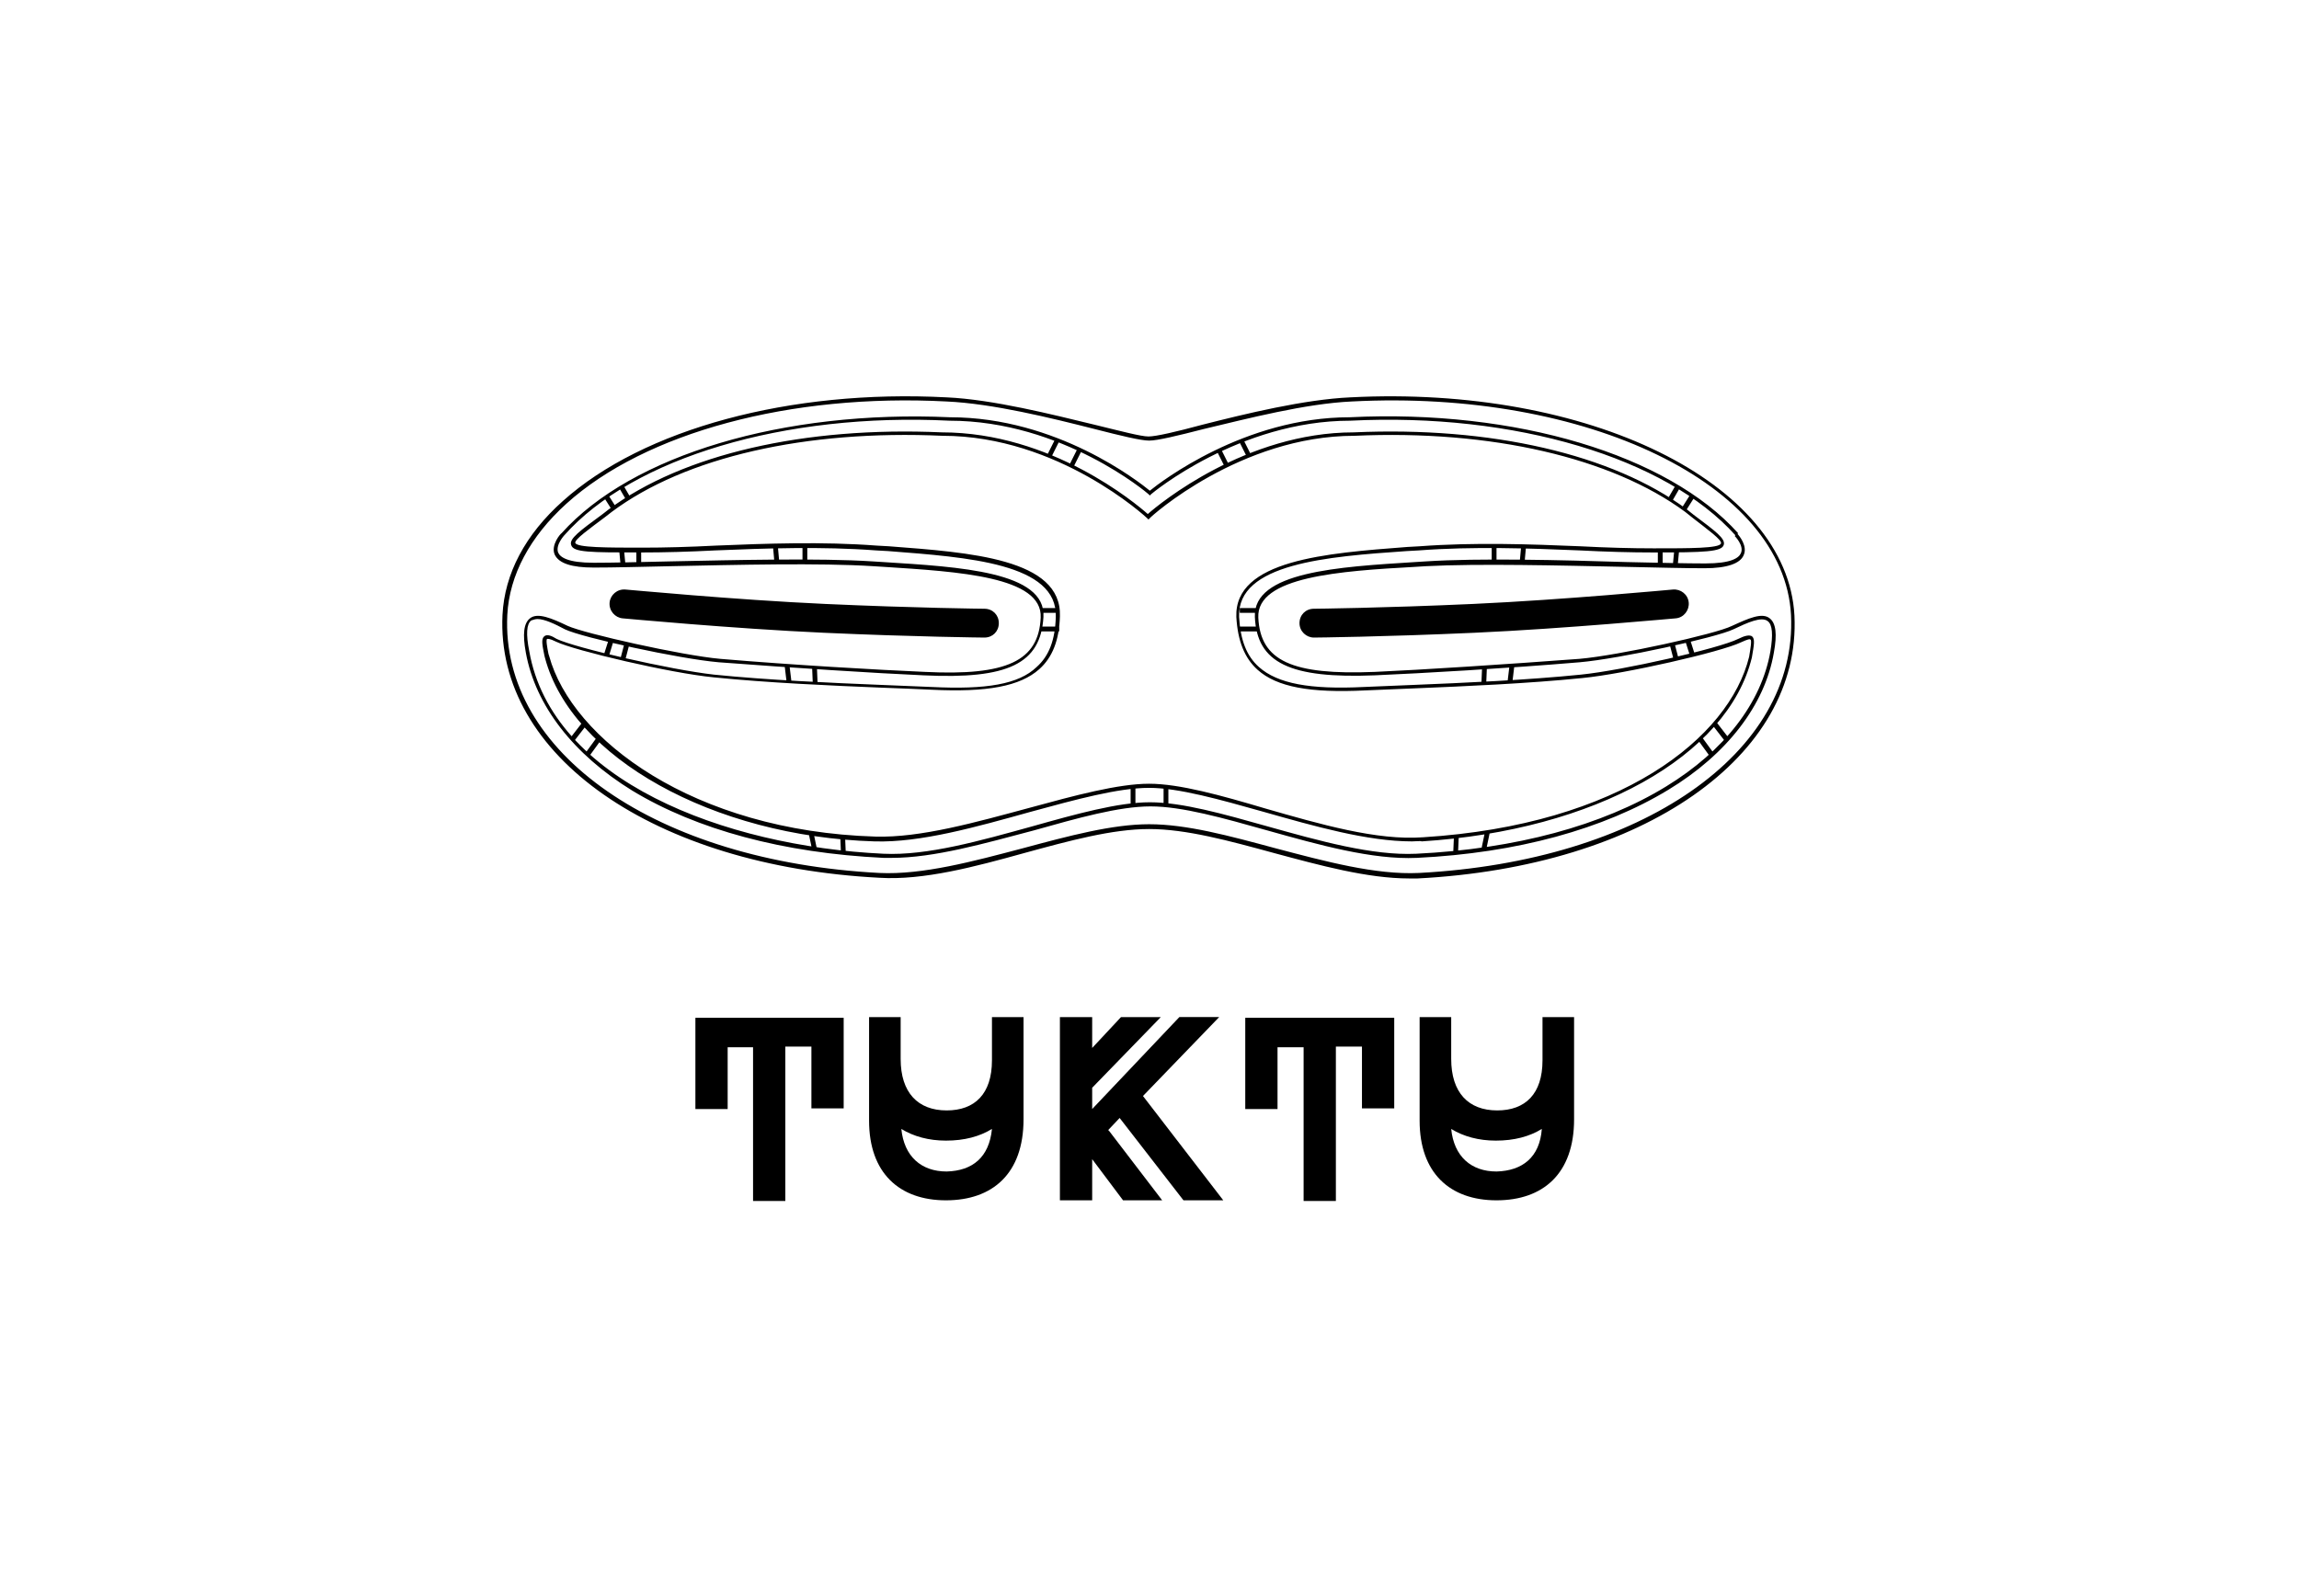<?xml version="1.0" encoding="utf-8"?>
<!-- Generator: Adobe Illustrator 19.1.0, SVG Export Plug-In . SVG Version: 6.00 Build 0)  -->
<!DOCTYPE svg PUBLIC "-//W3C//DTD SVG 1.1//EN" "http://www.w3.org/Graphics/SVG/1.1/DTD/svg11.dtd">
<svg version="1.1" id="Layer_1" xmlns="http://www.w3.org/2000/svg" xmlns:xlink="http://www.w3.org/1999/xlink" x="0px" y="0px"
	 viewBox="0 0 334.9 232.6" style="enable-background:new 0 0 334.9 232.6;" xml:space="preserve">
<style type="text/css">
	.st0{fill:#BA5845;}
	.st1{opacity:0.75;}
	.st2{fill:#FFFFFF;}
	.st3{clip-path:url(#SVGID_2_);fill:#E2E0DF;}
	.st4{clip-path:url(#SVGID_4_);}
</style>
<g>
	<g>
		<path d="M205.3,128c-6.1,0-13-1.9-19.7-3.7c-6.6-1.8-12.8-3.5-18.2-3.5s-11.6,1.7-18.2,3.5c-7.2,2-14.7,4-21.1,3.6
			c-32.8-1.7-55.9-17.8-54.9-38.3c0.3-6,3.3-11.7,8.8-16.6c11.7-10.5,33.1-16.3,55.9-15.1c6.7,0.3,15.4,2.5,21.6,4
			c3.7,0.9,6.7,1.7,7.8,1.7s4.1-0.7,7.8-1.7c6.3-1.6,14.9-3.7,21.6-4c34.6-1.8,63.7,12.4,64.7,31.8c1,20.5-22,36.6-54.9,38.3
			C206.3,128,205.8,128,205.3,128z M167.4,120.1c5.5,0,11.7,1.7,18.4,3.5c7.2,1.9,14.6,3.9,20.9,3.6c32.4-1.7,55.2-17.5,54.2-37.6
			c-1-19-29.7-32.9-64-31.1c-6.7,0.3-15.2,2.5-21.5,4c-3.9,1-6.8,1.7-8,1.7s-4.1-0.7-8-1.7c-6.3-1.6-14.8-3.7-21.5-4
			c-22.7-1.2-43.9,4.5-55.4,14.9c-5.3,4.8-8.3,10.4-8.6,16.2c-1,20.1,21.8,35.9,54.2,37.6c6.3,0.3,13.7-1.7,20.9-3.6
			C155.7,121.8,162,120.1,167.4,120.1z M129.9,125c-0.4,0-0.8,0-1.2,0c-14.6-0.7-27.2-4.1-36.6-9.8c-8.6-5.3-14.1-12.4-15.5-20.1
			c-0.5-2.7-0.3-4.3,0.6-5c1.1-0.9,3.2,0,5.5,1.1c2.4,1.1,16.6,4.3,22.2,4.8c10.6,0.9,22.9,1.6,29.8,1.9c12,0.6,16.6-1.6,16.9-7.9
			c0.3-6-12-6.7-22.8-7.4l-1.6-0.1c-7.8-0.5-19.8-0.2-29.5,0c-4.5,0.1-8.4,0.2-11.2,0.2c-3.2,0-5.1-0.6-5.7-1.9
			c-0.6-1.4,0.9-3.1,1-3.1c10.2-11.4,32.4-18,56.6-16.9c15.6,0,27.5,9.4,29.1,10.7c1.6-1.3,13.8-10.7,29.1-10.7
			c24.2-1.2,46.4,5.5,56.6,16.9l-0.1,0.1c0.3,0.3,1.5,1.8,0.9,3.1c-0.5,1.2-2.4,1.9-5.7,1.9c-2.8,0-6.8-0.1-11.4-0.2
			c-9.6-0.2-21.5-0.5-29.2-0.1l-1.6,0.1c-10.8,0.6-23.1,1.4-22.8,7.4c0.3,6.3,4.9,8.4,17,7.9c6.8-0.3,19.1-1.1,29.8-1.9
			c5.7-0.5,19.8-3.6,22.2-4.8c2.4-1.1,4.4-2,5.5-1.1c0.9,0.7,1.1,2.3,0.6,5l0,0c-1.3,7.6-6.8,14.8-15.4,20c-9.4,5.7-22,9.2-36.6,9.9
			c-6.5,0.3-14.3-1.9-21.8-4c-6.4-1.8-12.4-3.5-17-3.5s-10.6,1.7-17,3.5C143.4,122.9,136.1,125,129.9,125z M78.3,90.2
			c-0.3,0-0.6,0.1-0.9,0.2c-0.7,0.5-0.8,2-0.3,4.5c3.3,18.8,28.3,28.4,51.6,29.5c6.4,0.3,14.1-1.9,21.7-4c6.4-1.8,12.5-3.5,17.1-3.5
			c4.7,0,10.7,1.7,17.1,3.5c7.5,2.1,15.3,4.3,21.7,4c14.5-0.7,27.1-4.1,36.4-9.8c8.5-5.2,13.9-12.2,15.2-19.7l0,0
			c0.4-2.4,0.3-3.9-0.4-4.4c-0.9-0.7-2.9,0.2-5,1.2c-2.5,1.2-16.6,4.3-22.4,4.8c-10.7,0.9-22.9,1.6-29.8,1.9
			c-12.4,0.5-17.2-1.8-17.5-8.5c-0.3-6.6,12.2-7.3,23.3-8l1.6-0.1c7.7-0.5,19.7-0.2,29.3,0.1c4.6,0.1,8.6,0.2,11.4,0.2
			c3.8,0,4.9-0.8,5.2-1.5c0.5-1.1-0.9-2.5-0.9-2.5l0.1-0.1c-10.1-11.3-32.2-17.9-56.1-16.7c-16.2,0-28.9,10.6-29,10.7l-0.2,0.2
			l-0.2-0.2c-0.1-0.1-12.5-10.7-29-10.7c-24-1.2-46.1,5.4-56.1,16.7c0,0-1.3,1.4-0.9,2.5c0.3,0.7,1.4,1.5,5.2,1.5
			c2.8,0,6.7-0.1,11.1-0.2c9.7-0.2,21.7-0.5,29.5,0l1.6,0.1c11.1,0.7,23.7,1.4,23.3,8c-0.4,6.8-5.1,9.1-17.5,8.5
			c-6.9-0.3-19.2-1.1-29.8-1.9c-5.8-0.5-19.9-3.6-22.4-4.8C80.8,90.9,79.3,90.2,78.3,90.2z M205.7,122.6c-6.5,0-14.2-2.2-21.6-4.3
			c-6.4-1.8-12.4-3.5-16.7-3.5c-4.5,0-10.7,1.7-17.3,3.5c-7.9,2.2-16,4.5-22.7,4.3c-23.5-0.7-44.1-12.2-48-26.7l-0.1-0.4
			c-0.3-1.5-0.5-2.4,0-2.8c0.4-0.3,1-0.1,1.8,0.4c2.7,1.3,16.6,4.5,22.9,5.2c7.9,0.8,17,1.2,24.4,1.5c2.7,0.1,5.1,0.2,7.3,0.3
			c8,0.4,12.7-0.4,15.3-2.9c1.8-1.6,2.7-3.9,2.8-7.3c0.3-7.8-12.8-8.7-24.4-9.6l-1.8-0.1c-7.9-0.6-16.1-0.3-23.4,0
			c-3.8,0.2-7.5,0.3-10.7,0.3c-7.6,0-10,0-10.3-1.1c-0.3-0.9,1.2-2,4.6-4.5l0.9-0.7c10.8-8,28.5-12.1,48.5-11.2
			c16,0,28.3,10.4,30,11.9c1.7-1.5,14.3-11.9,30-11.9c20-0.9,37.7,3.2,48.5,11.2l1,0.8c3.2,2.4,4.7,3.5,4.4,4.4
			c-0.3,1-2.7,1.1-10.3,1.1c-3.2,0-6.9-0.1-10.7-0.3c-7.2-0.3-15.5-0.6-23.4,0l-1.8,0.1c-11.6,0.8-24.7,1.8-24.4,9.6
			c0.2,3.4,1.1,5.7,2.9,7.3c2.7,2.4,7.4,3.3,15.3,2.9c2.1-0.1,4.6-0.2,7.2-0.3c7.4-0.3,16.5-0.7,24.4-1.5c6-0.6,20.1-3.8,22.9-5.2
			c1-0.5,1.6-0.6,2-0.4c0.5,0.4,0.3,1.3,0,3.1c-3.5,14.4-22.9,25.2-48.1,26.8C206.9,122.5,206.3,122.6,205.7,122.6z M167.4,114.2
			c4.4,0,10.5,1.7,16.9,3.6c8,2.3,16.3,4.7,23,4.2c28.8-1.8,44.6-14.5,47.5-26.3c0.2-1.2,0.4-2.4,0.2-2.5c-0.1-0.1-0.3-0.1-1.4,0.4
			c-2.9,1.4-16.9,4.6-23.1,5.2c-7.9,0.8-17.1,1.2-24.4,1.5c-2.6,0.1-5.1,0.2-7.2,0.3c-8.1,0.4-12.9-0.5-15.7-3
			c-1.9-1.7-2.9-4.2-3.1-7.7c-0.3-8.3,13.1-9.3,24.9-10.2l1.8-0.1c8-0.6,16.2-0.3,23.4,0c3.8,0.2,7.4,0.3,10.7,0.3
			c5.3,0,9.5,0,9.8-0.7c0.2-0.5-1.9-2-4.2-3.8l-1-0.8c-10.7-7.9-28.3-12-48.2-11.1c-16.6,0-29.7,11.8-29.8,12l-0.2,0.2l-0.2-0.2
			c-0.1-0.1-12.9-12-29.8-12c-19.9-0.9-37.5,3.1-48.2,11.1l-0.9,0.7c-2.4,1.8-4.5,3.3-4.4,3.8c0.2,0.7,4.7,0.7,9.8,0.7
			c3.2,0,6.9-0.1,10.7-0.3c7.3-0.3,15.5-0.6,23.4,0l1.8,0.1c11.8,0.9,25.2,1.8,24.9,10.2c-0.1,3.5-1.1,6-3,7.7
			c-2.8,2.5-7.6,3.4-15.7,3c-2.1-0.1-4.6-0.2-7.3-0.3c-7.4-0.3-16.5-0.7-24.4-1.5c-6.3-0.6-20.3-3.9-23-5.2c-1-0.5-1.2-0.4-1.3-0.4
			c-0.2,0.1,0,1.2,0.2,2.2l0.1,0.3c3.3,12.1,21,25.5,47.5,26.3c6.6,0.2,14.7-2.1,22.5-4.2C156.6,115.9,162.9,114.2,167.4,114.2z
			 M143.4,92.9C143.4,92.9,143.4,92.9,143.4,92.9c-0.1,0-10.1-0.1-23.4-0.7c-13.3-0.6-29.2-2.1-29.3-2.1c-1.1-0.1-2-1.1-1.9-2.3
			c0.1-1.1,1.1-2,2.3-1.9c0.2,0,15.9,1.5,29.1,2.1c13.2,0.6,23.1,0.7,23.2,0.7c1.2,0,2.1,0.9,2.1,2.1
			C145.5,92,144.6,92.9,143.4,92.9z M191.4,92.9c-1.1,0-2.1-0.9-2.1-2.1c0-1.2,0.9-2.1,2.1-2.1c0.1,0,10-0.1,23.2-0.7
			c13.2-0.6,29-2.1,29.1-2.1c1.1-0.1,2.2,0.7,2.3,1.9c0.1,1.1-0.7,2.2-1.9,2.3c-0.2,0-16,1.5-29.3,2.1
			C201.5,92.8,191.6,92.9,191.4,92.9C191.5,92.9,191.4,92.9,191.4,92.9z M212.4,124.2l-0.7,0l0.1-2.4l0.7,0L212.4,124.2z
			 M122.5,124.2l-0.1-2.4l0.7,0l0.1,2.4L122.5,124.2z M216.5,123.8l-0.7-0.1l0.5-2.4l0.7,0.1L216.5,123.8z M118.3,123.8l-0.5-2.4
			l0.7-0.1l0.5,2.4L118.3,123.8z M170.2,117.4h-0.7v-2.7h0.7V117.4z M165.4,117.4h-0.7v-2.7h0.7V117.4z M249,110.1l-1.6-2.2l0.6-0.4
			l1.6,2.2L249,110.1z M85.9,110.1l-0.6-0.4l1.6-2.2l0.6,0.4L85.9,110.1z M251.2,107.9l-1.7-2.2l0.6-0.4l1.7,2.2L251.2,107.9z
			 M83.7,107.9l-0.6-0.4l1.7-2.2l0.6,0.4L83.7,107.9z M216.5,99.6l-0.7,0l0.1-2.4l0.7,0L216.5,99.6z M118.4,99.6l-0.1-2.4l0.7,0
			l0.1,2.4L118.4,99.6z M220.3,99.5l-0.7-0.1l0.3-2.5l0.7,0.1L220.3,99.5z M114.6,99.5l-0.3-2.5l0.7-0.1l0.3,2.5L114.6,99.5z
			 M243.8,96.1l-0.6-2.3l0.7-0.2l0.6,2.3L243.8,96.1z M91.1,96.1l-0.7-0.2l0.6-2.3l0.7,0.2L91.1,96.1z M246.2,95.6l-0.7-2.2l0.7-0.2
			l0.7,2.2L246.2,95.6z M88.7,95.6L88,95.3l0.7-2.2l0.7,0.2L88.7,95.6z M183.3,92h-2.7v-0.7h2.7V92z M154.3,92h-2.7v-0.7h2.7V92z
			 M183.2,89.3h-2.6v-0.7h2.6V89.3z M154.3,89.3h-2.6v-0.7h2.6V89.3z M90.4,82.3l-0.2-2.1l0.7-0.1l0.2,2.1L90.4,82.3z M244.4,82.3
			l-0.7-0.1l0.2-2.1l0.7,0.1L244.4,82.3z M242.2,82.2h-0.7v-2h0.7V82.2z M93.4,82.2h-0.7v-2h0.7V82.2z M222.1,81.8l-0.7-0.1l0.2-2.2
			l0.7,0.1L222.1,81.8z M112.8,81.8l-0.2-2.2l0.7-0.1l0.2,2.2L112.8,81.8z M218,81.8h-0.7v-2.2h0.7V81.8z M117.6,81.8h-0.7v-2.2h0.7
			V81.8z M245.6,74.4l-0.6-0.4l1.2-1.9l0.6,0.4L245.6,74.4z M89.2,74.4l-1.2-1.9l0.6-0.4l1.2,1.9L89.2,74.4z M243.6,73l-0.6-0.4
			l1.1-1.9l0.6,0.4L243.6,73z M91.3,73l-1.1-1.9l0.6-0.4l1.1,1.9L91.3,73z M178.5,68.2l-1.2-2.4l0.6-0.3l1.2,2.4L178.5,68.2z
			 M156.3,68.2l-0.6-0.3l1.2-2.4l0.6,0.3L156.3,68.2z M153.1,66.7l-0.6-0.3l1.2-2.4l0.6,0.3L153.1,66.7z M181.7,66.7l-1.2-2.4
			l0.6-0.3l1.2,2.4L181.7,66.7z M122.9,148.2v4.3v9h-4.7v-9h-3.8V175h-4.7v-22.4H106v9h-4.7v-9v-4.3h4.7h12.2H122.9z M149.1,148.2
			v6.1v8.8c0,7.9-4.5,11.8-11.3,11.8c-6.8,0-11.2-4-11.2-11.6v-8.8v-6.3h4.6v6.1c0,4.9,2.5,7.5,6.7,7.5c4.1,0,6.6-2.4,6.6-7.3v-6.3
			L149.1,148.2L149.1,148.2z M144.5,164.5c-1.8,1.1-4,1.7-6.7,1.7c-2.5,0-4.7-0.6-6.5-1.7c0.4,4,2.9,6.2,6.6,6.2
			C141.7,170.6,144.1,168.6,144.5,164.5z M163.1,162.9l-1.7,1.8h0.1l7.8,10.2h-5.7l-4.5-6v6h-4.7v-26.7h4.7v4.5l4.2-4.5h5.8
			l-10,10.3v3.1l12.7-13.4h5.8l-11.1,11.5l11.7,15.2h-5.8L163.1,162.9z M203.1,148.2v4.3v9h-4.7v-9h-3.8V175h-4.7v-22.4h-3.8v9h-4.7
			v-9v-4.3h4.7h12.2H203.1z M229.3,148.2v6.1v8.8c0,7.9-4.5,11.8-11.3,11.8c-6.8,0-11.2-4-11.2-11.6v-8.8v-6.3h4.6v6.1
			c0,4.9,2.5,7.5,6.7,7.5c4.1,0,6.6-2.4,6.6-7.3v-6.3L229.3,148.2L229.3,148.2z M224.6,164.5c-1.8,1.1-4,1.7-6.7,1.7
			c-2.5,0-4.7-0.6-6.5-1.7c0.4,4,2.9,6.2,6.6,6.2C221.8,170.6,224.3,168.6,224.6,164.5z"/>
	</g>
</g>
</svg>
